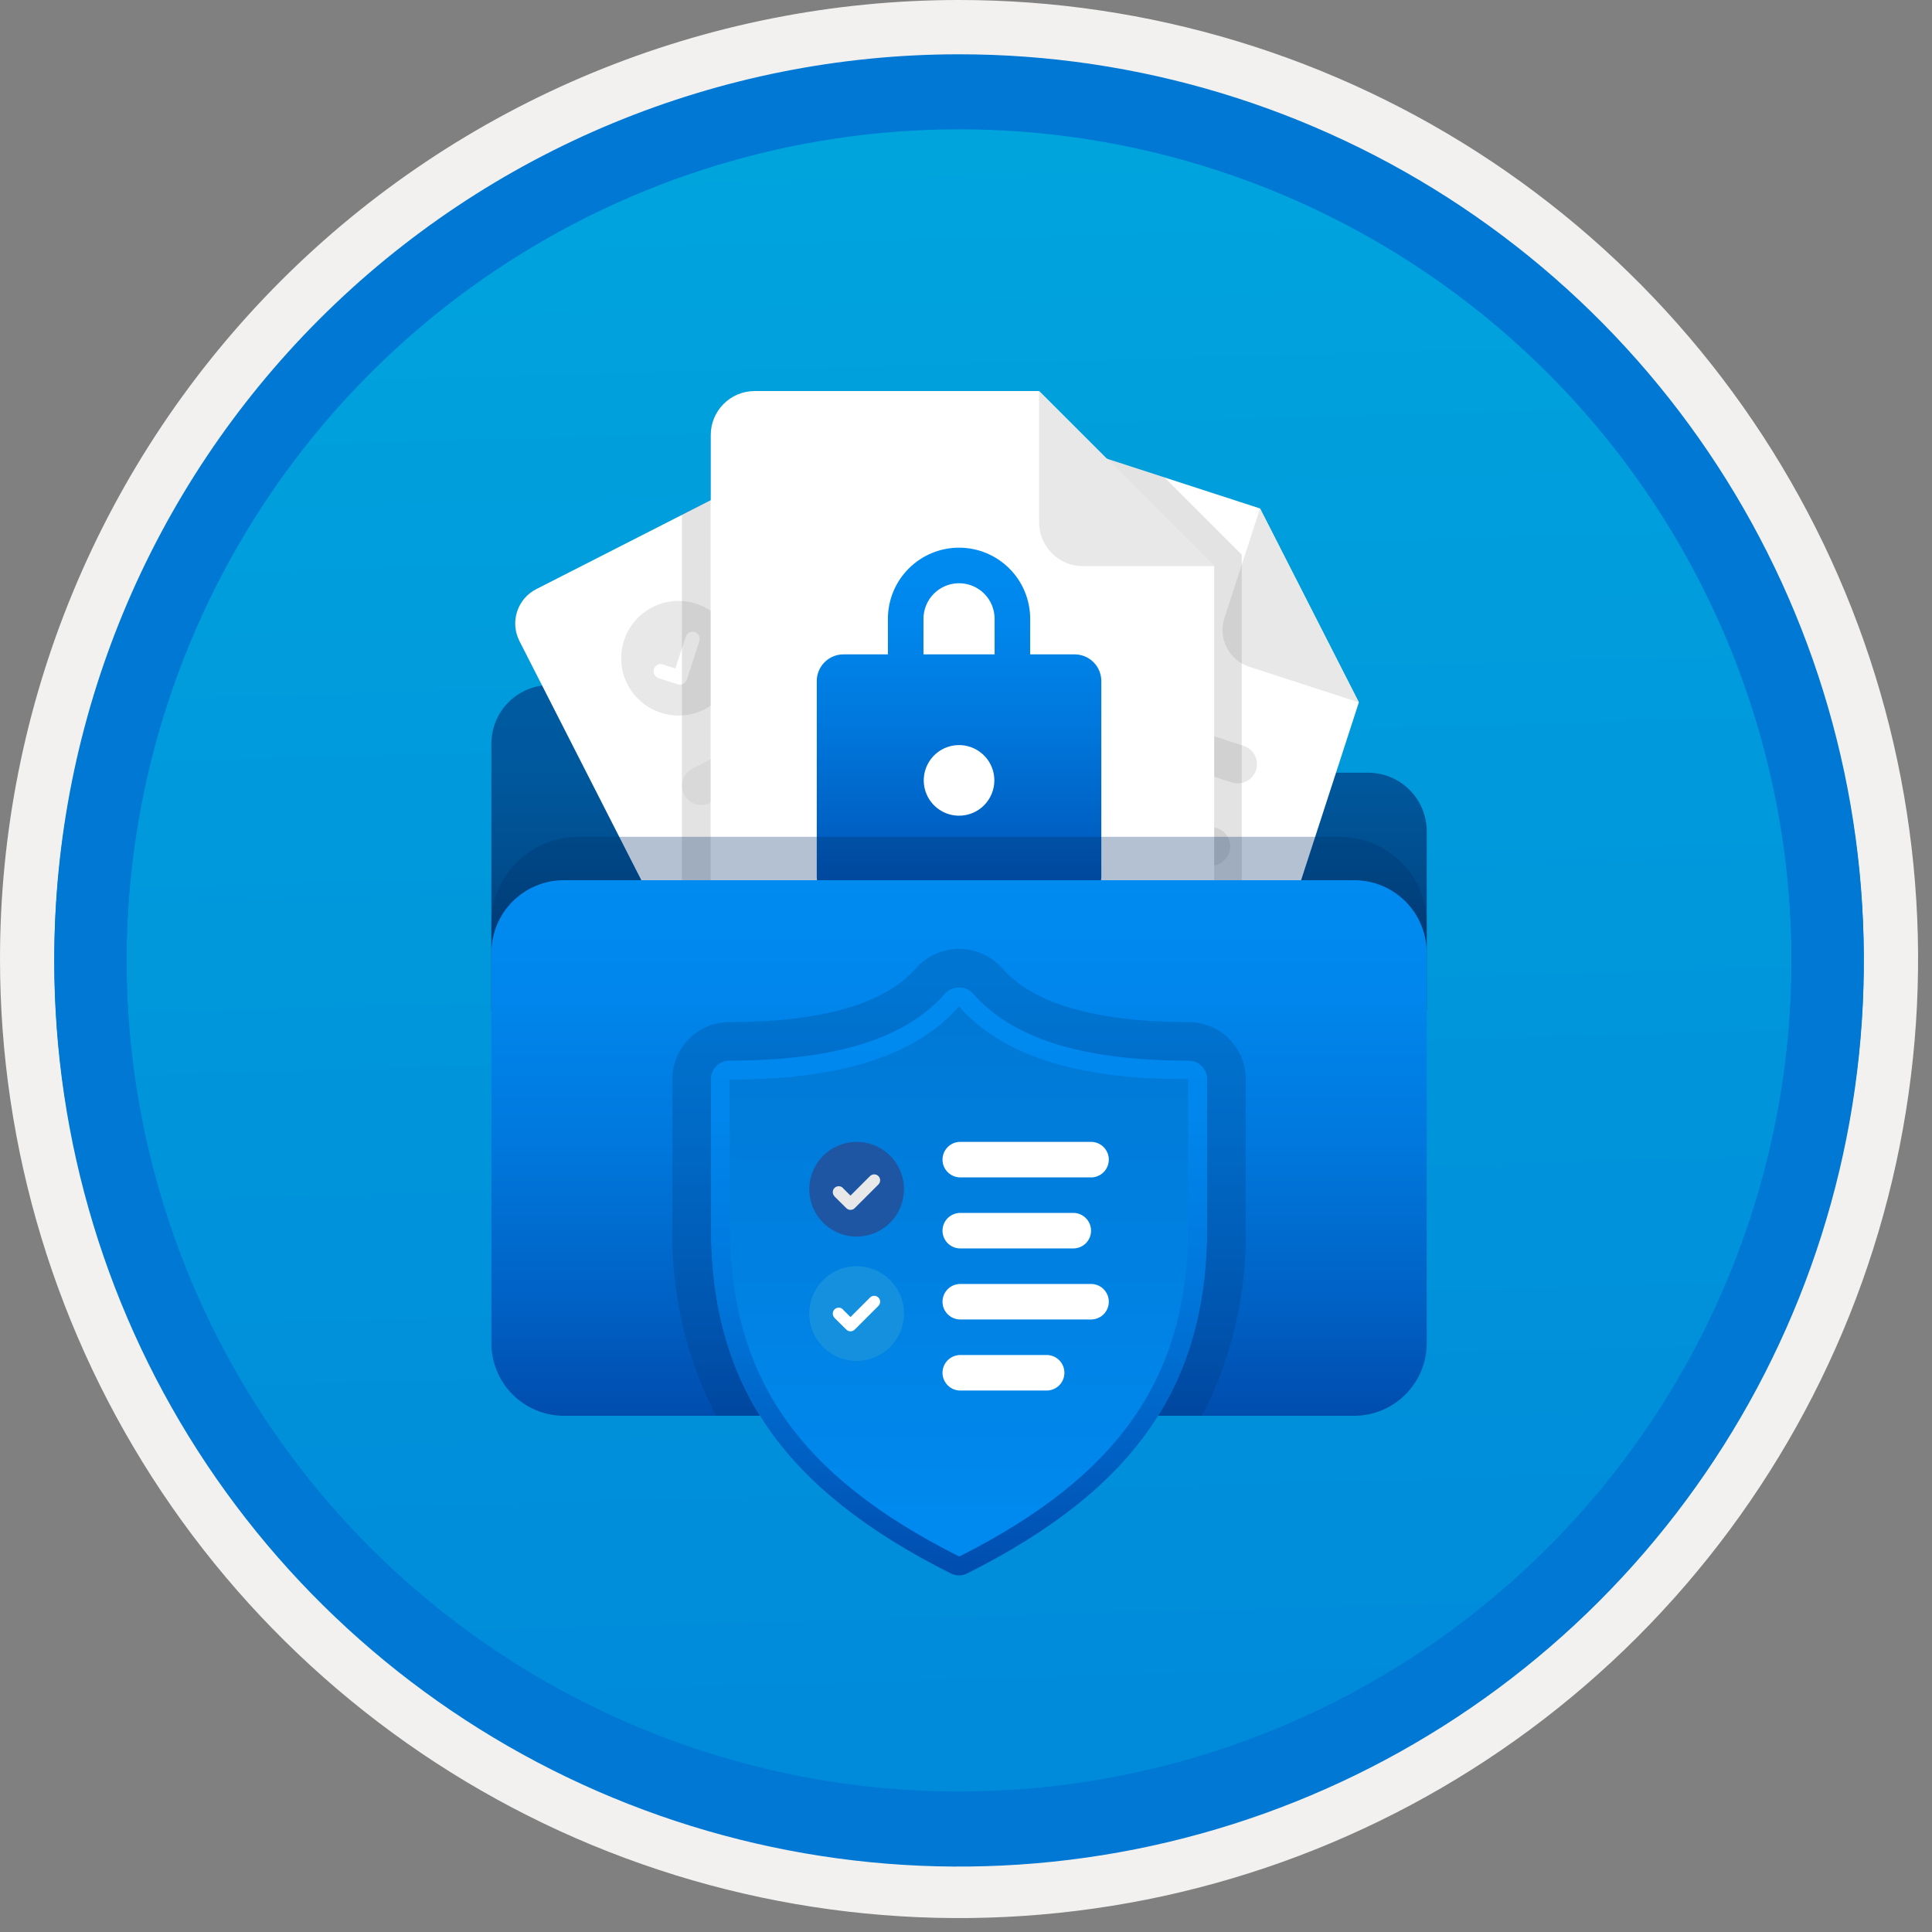 <svg width="100" height="100" viewBox="0 0 100 100" fill="none" xmlns="http://www.w3.org/2000/svg">
<rect x="0" y="0" width="100" height="100" fill="#808080" stroke="none"/>
<g clip-path="url(#clip0_1324_613)">
<path d="M49.64 96.45C40.382 96.45 31.332 93.704 23.634 88.561C15.936 83.417 9.936 76.107 6.393 67.553C2.85 59 1.923 49.588 3.73 40.508C5.536 31.427 9.994 23.087 16.54 16.54C23.087 9.994 31.428 5.535 40.508 3.729C49.588 1.923 59 2.85 67.553 6.393C76.107 9.936 83.418 15.936 88.561 23.634C93.705 31.331 96.45 40.382 96.45 49.64C96.451 55.787 95.24 61.874 92.888 67.554C90.535 73.233 87.088 78.394 82.741 82.74C78.394 87.087 73.234 90.535 67.554 92.888C61.875 95.24 55.787 96.45 49.64 96.45V96.45Z" fill="url(#paint0_linear_1324_613)"/>
<path fill-rule="evenodd" clip-rule="evenodd" d="M95.54 49.64C95.54 58.718 92.848 67.592 87.805 75.141C82.761 82.689 75.592 88.572 67.205 92.046C58.818 95.52 49.589 96.429 40.685 94.658C31.782 92.887 23.603 88.515 17.184 82.096C10.765 75.677 6.393 67.498 4.622 58.594C2.851 49.691 3.76 40.462 7.234 32.075C10.708 23.688 16.591 16.519 24.139 11.475C31.688 6.432 40.562 3.74 49.64 3.74C55.668 3.74 61.636 4.927 67.205 7.234C72.774 9.54 77.834 12.921 82.096 17.184C86.359 21.446 89.739 26.506 92.046 32.075C94.353 37.644 95.54 43.612 95.54 49.64V49.64ZM49.64 -0C59.458 -0 69.055 2.911 77.219 8.366C85.382 13.82 91.744 21.573 95.501 30.643C99.258 39.714 100.242 49.695 98.326 59.324C96.411 68.953 91.683 77.798 84.741 84.741C77.799 91.683 68.954 96.411 59.324 98.326C49.695 100.241 39.714 99.258 30.644 95.501C21.573 91.744 13.82 85.382 8.366 77.218C2.911 69.055 -1.61629e-06 59.458 3.61524e-07 49.64C-0.001 43.121 1.283 36.666 3.777 30.642C6.271 24.62 9.928 19.147 14.537 14.537C19.147 9.928 24.62 6.271 30.643 3.777C36.666 1.283 43.121 -0.001 49.64 -0V-0Z" fill="#F2F1F0"/>
<path fill-rule="evenodd" clip-rule="evenodd" d="M92.73 49.64C92.73 58.162 90.202 66.493 85.468 73.579C80.733 80.666 74.003 86.189 66.129 89.45C58.256 92.711 49.592 93.565 41.233 91.902C32.874 90.239 25.197 86.135 19.17 80.109C13.144 74.083 9.04 66.405 7.378 58.046C5.715 49.688 6.568 41.024 9.83 33.15C13.091 25.276 18.614 18.547 25.7 13.812C32.786 9.077 41.117 6.55 49.64 6.55C55.298 6.55 60.902 7.664 66.13 9.829C71.358 11.995 76.108 15.169 80.11 19.17C84.111 23.171 87.285 27.922 89.45 33.15C91.616 38.378 92.73 43.981 92.73 49.64ZM49.64 2.81C58.902 2.81 67.956 5.557 75.657 10.702C83.358 15.848 89.36 23.162 92.905 31.719C96.449 40.276 97.377 49.692 95.57 58.776C93.763 67.86 89.303 76.204 82.753 82.754C76.204 89.303 67.86 93.763 58.776 95.57C49.691 97.377 40.276 96.45 31.718 92.905C23.161 89.361 15.848 83.359 10.702 75.657C5.556 67.956 2.81 58.902 2.81 49.64C2.811 37.22 7.745 25.31 16.527 16.527C25.309 7.745 37.22 2.811 49.64 2.81V2.81Z" fill="#0078D4"/>
<path fill-rule="evenodd" clip-rule="evenodd" d="M92.73 49.783C92.73 58.306 90.203 66.637 85.468 73.723C80.733 80.809 74.004 86.332 66.13 89.594C58.256 92.855 49.592 93.708 41.234 92.046C32.875 90.383 25.197 86.279 19.171 80.253C13.145 74.227 9.041 66.549 7.378 58.19C5.715 49.831 6.569 41.167 9.83 33.294C13.091 25.42 18.614 18.69 25.701 13.956C32.787 9.221 41.118 6.694 49.64 6.694C55.299 6.693 60.902 7.807 66.13 9.973C71.358 12.138 76.109 15.312 80.11 19.314C84.111 23.315 87.285 28.065 89.451 33.293C91.616 38.521 92.73 44.125 92.73 49.783V49.783ZM49.64 2.954C58.902 2.954 67.956 5.7 75.657 10.846C83.359 15.992 89.361 23.305 92.905 31.862C96.45 40.419 97.377 49.836 95.57 58.92C93.763 68.004 89.303 76.348 82.754 82.897C76.205 89.447 67.86 93.907 58.776 95.714C49.692 97.521 40.276 96.593 31.719 93.049C23.162 89.504 15.848 83.502 10.702 75.801C5.557 68.1 2.81 59.046 2.81 49.783C2.811 37.364 7.745 25.453 16.528 16.671C25.31 7.889 37.22 2.955 49.64 2.953L49.64 2.954Z" fill="#0078D4"/>
<path d="M42.609 35.456H28.459C27.657 35.459 26.888 35.778 26.322 36.345C25.755 36.912 25.435 37.68 25.433 38.482V52.269H73.848V43.021C73.845 42.219 73.526 41.451 72.959 40.884C72.392 40.317 71.624 39.998 70.822 39.995H48.127L45.456 36.789C45.108 36.372 44.673 36.036 44.181 35.806C43.689 35.576 43.152 35.456 42.609 35.456V35.456Z" fill="url(#paint1_linear_1324_613)"/>
<path fill-rule="evenodd" clip-rule="evenodd" d="M52.908 22.32C52.406 22.159 51.86 22.202 51.39 22.442C50.92 22.682 50.564 23.098 50.399 23.599L41.788 50.114C41.627 50.616 41.671 51.162 41.91 51.632C42.15 52.102 42.566 52.458 43.067 52.623L61.059 58.466C61.562 58.627 62.108 58.584 62.578 58.344C63.048 58.104 63.404 57.688 63.568 57.187L70.334 36.354L65.219 26.318L52.908 22.32Z" fill="white"/>
<path fill-rule="evenodd" clip-rule="evenodd" d="M64.653 34.509L70.334 36.354L65.219 26.318L63.374 32C63.212 32.502 63.256 33.048 63.496 33.518C63.735 33.988 64.151 34.344 64.653 34.509V34.509Z" fill="#E8E8E8"/>
<path fill-rule="evenodd" clip-rule="evenodd" d="M63.754 40.498L51.444 36.5C51.193 36.418 50.986 36.24 50.866 36.005C50.747 35.77 50.726 35.497 50.807 35.246C50.888 34.996 51.066 34.788 51.301 34.667C51.535 34.547 51.808 34.525 52.059 34.606L64.369 38.604C64.494 38.644 64.609 38.709 64.709 38.793C64.809 38.878 64.891 38.982 64.951 39.099C65.01 39.215 65.046 39.342 65.057 39.473C65.067 39.603 65.052 39.735 65.011 39.859C64.971 39.984 64.906 40.099 64.821 40.199C64.736 40.298 64.632 40.38 64.515 40.44C64.398 40.499 64.271 40.535 64.141 40.545C64.01 40.555 63.879 40.539 63.754 40.498V40.498Z" fill="#E8E8E8"/>
<path fill-rule="evenodd" clip-rule="evenodd" d="M62.37 44.759L50.06 40.761C49.81 40.679 49.602 40.501 49.483 40.266C49.363 40.031 49.342 39.758 49.423 39.508C49.505 39.257 49.682 39.049 49.917 38.929C50.151 38.809 50.424 38.787 50.675 38.867L62.986 42.865C63.11 42.906 63.226 42.97 63.325 43.055C63.425 43.139 63.507 43.243 63.567 43.36C63.627 43.476 63.663 43.604 63.673 43.734C63.683 43.865 63.668 43.996 63.627 44.121C63.587 44.245 63.522 44.361 63.437 44.46C63.352 44.56 63.248 44.642 63.132 44.701C63.015 44.76 62.887 44.796 62.757 44.806C62.626 44.816 62.495 44.8 62.37 44.759H62.37Z" fill="#E8E8E8"/>
<path fill-rule="evenodd" clip-rule="evenodd" d="M60.986 49.021L48.676 45.023C48.551 44.982 48.436 44.918 48.337 44.833C48.237 44.748 48.156 44.644 48.096 44.528C48.037 44.411 48.001 44.284 47.991 44.154C47.981 44.024 47.996 43.892 48.036 43.768C48.077 43.644 48.141 43.529 48.226 43.429C48.311 43.33 48.415 43.248 48.531 43.189C48.648 43.129 48.775 43.093 48.905 43.083C49.035 43.073 49.167 43.088 49.291 43.129L61.601 47.127C61.726 47.167 61.841 47.231 61.94 47.316C62.04 47.401 62.121 47.505 62.181 47.621C62.24 47.738 62.276 47.865 62.286 47.995C62.297 48.126 62.281 48.257 62.241 48.381C62.2 48.505 62.136 48.621 62.051 48.72C61.966 48.819 61.862 48.901 61.746 48.961C61.63 49.02 61.502 49.056 61.372 49.066C61.242 49.076 61.111 49.061 60.986 49.021H60.986Z" fill="#E8E8E8"/>
<path fill-rule="evenodd" clip-rule="evenodd" d="M59.602 53.282L47.292 49.284C47.041 49.202 46.834 49.024 46.714 48.789C46.595 48.554 46.574 48.281 46.655 48.03C46.737 47.779 46.914 47.571 47.149 47.451C47.383 47.331 47.656 47.309 47.907 47.39L60.218 51.388C60.342 51.428 60.458 51.492 60.557 51.577C60.657 51.662 60.739 51.766 60.799 51.882C60.858 51.999 60.895 52.126 60.905 52.257C60.915 52.387 60.9 52.519 60.859 52.643C60.819 52.768 60.754 52.883 60.669 52.983C60.584 53.082 60.48 53.164 60.363 53.223C60.247 53.283 60.119 53.318 59.989 53.328C59.858 53.339 59.727 53.323 59.602 53.282V53.282Z" fill="#E8E8E8"/>
<path fill-rule="evenodd" clip-rule="evenodd" d="M54.673 32.88C54.115 32.699 53.623 32.356 53.26 31.895C52.896 31.434 52.678 30.876 52.632 30.291C52.585 29.706 52.714 29.12 53.001 28.608C53.287 28.096 53.719 27.68 54.242 27.414C54.765 27.147 55.355 27.042 55.938 27.111C56.521 27.18 57.071 27.42 57.517 27.801C57.963 28.182 58.286 28.687 58.446 29.252C58.605 29.817 58.594 30.416 58.412 30.974C58.169 31.723 57.639 32.344 56.938 32.702C56.236 33.059 55.422 33.123 54.673 32.88V32.88Z" fill="#72C472"/>
<path fill-rule="evenodd" clip-rule="evenodd" d="M57.141 29.696C57.096 29.608 57.018 29.542 56.925 29.511C56.831 29.481 56.729 29.489 56.642 29.534L55.1 30.319L54.815 29.766C54.81 29.748 54.803 29.731 54.795 29.714C54.751 29.627 54.674 29.56 54.581 29.53C54.488 29.499 54.386 29.506 54.298 29.55C54.211 29.594 54.144 29.67 54.113 29.763C54.081 29.856 54.088 29.957 54.131 30.045L54.126 30.048L54.609 30.985C54.654 31.073 54.731 31.139 54.825 31.17C54.919 31.2 55.02 31.192 55.108 31.147L56.977 30.195L56.979 30.195C57.022 30.173 57.061 30.142 57.092 30.105C57.124 30.068 57.148 30.025 57.163 29.979C57.178 29.933 57.184 29.884 57.18 29.835C57.176 29.787 57.163 29.739 57.141 29.696V29.696Z" fill="white"/>
<path fill-rule="evenodd" clip-rule="evenodd" d="M27.753 30.495C27.283 30.736 26.928 31.153 26.765 31.655C26.602 32.157 26.645 32.703 26.883 33.174L39.543 58.011C39.784 58.481 40.201 58.836 40.703 58.999C41.204 59.162 41.75 59.119 42.221 58.881L59.075 50.291C59.545 50.05 59.9 49.633 60.063 49.131C60.226 48.629 60.183 48.083 59.945 47.612L49.998 28.097L39.284 24.618L27.753 30.495Z" fill="white"/>
<path fill-rule="evenodd" clip-rule="evenodd" d="M44.676 30.81L49.998 28.097L39.284 24.618L41.997 29.94C42.238 30.409 42.655 30.764 43.157 30.927C43.659 31.09 44.205 31.048 44.676 30.81V30.81Z" fill="#E8E8E8"/>
<path fill-rule="evenodd" clip-rule="evenodd" d="M48.275 35.68L36.744 41.558C36.508 41.677 36.236 41.698 35.985 41.617C35.734 41.535 35.526 41.357 35.406 41.122C35.286 40.887 35.264 40.614 35.346 40.363C35.427 40.112 35.605 39.904 35.839 39.784L47.371 33.906C47.606 33.786 47.88 33.764 48.131 33.846C48.382 33.928 48.59 34.105 48.71 34.341C48.83 34.576 48.852 34.849 48.77 35.1C48.689 35.352 48.511 35.56 48.275 35.68V35.68Z" fill="#F2F2F2"/>
<path fill-rule="evenodd" clip-rule="evenodd" d="M50.31 39.672L38.778 45.55C38.543 45.669 38.27 45.69 38.02 45.608C37.769 45.526 37.561 45.348 37.441 45.113C37.322 44.879 37.3 44.606 37.381 44.355C37.462 44.104 37.639 43.896 37.874 43.775L49.406 37.898C49.641 37.779 49.914 37.758 50.164 37.839C50.415 37.921 50.623 38.099 50.743 38.334C50.862 38.569 50.884 38.841 50.803 39.092C50.722 39.343 50.545 39.551 50.31 39.672V39.672Z" fill="#F2F2F2"/>
<path fill-rule="evenodd" clip-rule="evenodd" d="M52.345 43.663L40.813 49.541C40.578 49.66 40.305 49.681 40.054 49.6C39.804 49.518 39.596 49.34 39.476 49.105C39.356 48.87 39.335 48.597 39.416 48.347C39.497 48.096 39.674 47.887 39.909 47.767L51.44 41.889C51.557 41.83 51.684 41.794 51.814 41.784C51.945 41.773 52.076 41.789 52.2 41.829C52.324 41.87 52.44 41.934 52.539 42.019C52.639 42.104 52.72 42.208 52.78 42.324C52.839 42.441 52.875 42.568 52.885 42.698C52.895 42.828 52.88 42.959 52.84 43.084C52.799 43.208 52.735 43.323 52.65 43.423C52.565 43.522 52.461 43.604 52.345 43.663H52.345Z" fill="#F2F2F2"/>
<path fill-rule="evenodd" clip-rule="evenodd" d="M54.379 47.655L42.848 53.533C42.612 53.653 42.34 53.674 42.089 53.592C41.838 53.51 41.63 53.333 41.51 53.097C41.39 52.862 41.368 52.589 41.45 52.338C41.531 52.087 41.709 51.879 41.943 51.759L53.475 45.881C53.592 45.822 53.719 45.785 53.849 45.775C53.98 45.765 54.111 45.78 54.235 45.82C54.36 45.861 54.475 45.925 54.575 46.01C54.674 46.095 54.756 46.199 54.816 46.315C54.875 46.432 54.911 46.559 54.921 46.69C54.931 46.82 54.916 46.951 54.875 47.076C54.835 47.2 54.77 47.315 54.685 47.415C54.6 47.514 54.496 47.596 54.379 47.655V47.655Z" fill="#F2F2F2"/>
<path fill-rule="evenodd" clip-rule="evenodd" d="M36.468 36.715C35.945 36.981 35.354 37.087 34.772 37.018C34.189 36.949 33.639 36.709 33.193 36.327C32.747 35.946 32.423 35.441 32.264 34.877C32.105 34.312 32.116 33.712 32.297 33.154C32.479 32.596 32.822 32.104 33.282 31.74C33.743 31.377 34.301 31.158 34.887 31.112C35.472 31.066 36.057 31.195 36.569 31.481C37.082 31.768 37.497 32.2 37.764 32.723C38.121 33.424 38.185 34.239 37.942 34.987C37.699 35.736 37.169 36.357 36.468 36.715V36.715Z" fill="#E8E8E8"/>
<path fill-rule="evenodd" clip-rule="evenodd" d="M35.961 32.718C35.867 32.688 35.765 32.696 35.678 32.74C35.59 32.785 35.523 32.863 35.493 32.956L34.958 34.602L34.366 34.412C34.349 34.403 34.333 34.396 34.315 34.39C34.222 34.359 34.121 34.367 34.033 34.411C33.946 34.455 33.879 34.532 33.848 34.625C33.817 34.718 33.824 34.819 33.868 34.907C33.911 34.995 33.987 35.062 34.08 35.093L34.078 35.099L35.082 35.42C35.176 35.451 35.278 35.443 35.365 35.398C35.453 35.353 35.519 35.275 35.55 35.182L36.198 33.187L36.199 33.185C36.214 33.139 36.22 33.09 36.216 33.042C36.212 32.993 36.199 32.946 36.177 32.903C36.154 32.859 36.124 32.821 36.087 32.789C36.05 32.757 36.007 32.733 35.961 32.718Z" fill="white"/>
<path opacity="0.2" fill-rule="evenodd" clip-rule="evenodd" d="M35.296 46.297H36.789V25.889L35.296 26.612V46.297Z" fill="#767676"/>
<path opacity="0.2" d="M64.273 54.227V28.712L60.273 24.712L52.908 22.32C52.406 22.159 51.86 22.203 51.39 22.442C50.92 22.682 50.564 23.098 50.399 23.599L41.788 50.114C41.627 50.616 41.671 51.162 41.91 51.632C42.15 52.102 42.566 52.458 43.067 52.623L59.38 57.92H60.58C61.559 57.919 62.498 57.53 63.19 56.837C63.883 56.145 64.272 55.206 64.273 54.227V54.227Z" fill="#767676"/>
<path fill-rule="evenodd" clip-rule="evenodd" d="M39.055 20.241C38.455 20.242 37.879 20.482 37.455 20.906C37.03 21.331 36.791 21.906 36.789 22.506V54.227C36.791 54.828 37.03 55.403 37.455 55.827C37.879 56.252 38.455 56.491 39.055 56.493H60.58C61.18 56.491 61.756 56.252 62.18 55.827C62.605 55.403 62.844 54.828 62.846 54.227V29.304L53.782 20.241H39.055Z" fill="white"/>
<path fill-rule="evenodd" clip-rule="evenodd" d="M56.048 29.304H62.846L53.783 20.241V27.038C53.785 27.638 54.024 28.214 54.448 28.638C54.873 29.063 55.448 29.302 56.048 29.304V29.304Z" fill="#E8E8E8"/>
<path d="M55.623 33.87H53.322V32.029C53.322 31.053 52.934 30.116 52.244 29.426C51.553 28.735 50.617 28.347 49.64 28.347C48.664 28.347 47.727 28.735 47.037 29.426C46.346 30.116 45.958 31.053 45.958 32.029V33.87H43.657C43.291 33.87 42.94 34.016 42.681 34.275C42.422 34.534 42.276 34.885 42.276 35.251V45.376C42.276 45.742 42.422 46.093 42.681 46.352C42.94 46.611 43.291 46.757 43.657 46.757H55.623C55.989 46.757 56.341 46.611 56.6 46.352C56.858 46.093 57.004 45.742 57.004 45.376V35.251C57.004 34.885 56.858 34.534 56.6 34.275C56.341 34.016 55.989 33.87 55.623 33.87V33.87ZM49.64 42.22C49.279 42.22 48.925 42.113 48.625 41.912C48.325 41.712 48.09 41.426 47.952 41.092C47.814 40.758 47.778 40.391 47.848 40.036C47.919 39.682 48.093 39.356 48.348 39.101C48.604 38.845 48.929 38.671 49.284 38.601C49.638 38.53 50.006 38.566 50.339 38.705C50.673 38.843 50.959 39.077 51.16 39.378C51.36 39.678 51.467 40.032 51.467 40.393C51.467 40.633 51.42 40.871 51.328 41.092C51.236 41.314 51.102 41.515 50.932 41.685C50.763 41.855 50.561 41.989 50.339 42.081C50.118 42.173 49.88 42.22 49.64 42.22V42.22ZM51.481 33.87H47.799V32.029C47.799 31.541 47.993 31.073 48.338 30.727C48.684 30.382 49.152 30.188 49.64 30.188C50.128 30.188 50.597 30.382 50.942 30.727C51.287 31.073 51.481 31.541 51.481 32.029V33.87Z" fill="url(#paint2_linear_1324_613)"/>
<path opacity="0.3" d="M29.929 43.313H69.351C70.544 43.313 71.687 43.787 72.531 44.63C73.374 45.474 73.848 46.617 73.848 47.81V49.508H25.433V47.81C25.433 46.617 25.906 45.474 26.75 44.63C27.593 43.787 28.737 43.313 29.929 43.313V43.313Z" fill="#003067"/>
<path d="M73.848 49.316V69.524C73.848 70.52 73.452 71.476 72.747 72.18C72.043 72.885 71.087 73.281 70.091 73.281H29.19C28.193 73.281 27.238 72.885 26.533 72.18C25.828 71.476 25.433 70.52 25.433 69.524V49.316C25.433 48.32 25.828 47.364 26.533 46.659C27.238 45.955 28.193 45.559 29.19 45.559H70.091C71.087 45.559 72.043 45.955 72.747 46.659C73.452 47.364 73.848 48.32 73.848 49.316V49.316Z" fill="url(#paint3_linear_1324_613)"/>
<path opacity="0.2" d="M62.222 73.281C63.784 70.248 64.559 66.873 64.479 63.463V55.853C64.478 55.07 64.167 54.32 63.613 53.767C63.06 53.214 62.309 52.903 61.527 52.902C56.731 52.902 53.48 51.962 51.859 50.102C51.578 49.79 51.236 49.541 50.853 49.371C50.47 49.2 50.055 49.113 49.636 49.113C49.217 49.114 48.802 49.203 48.42 49.374C48.037 49.546 47.695 49.796 47.416 50.108C45.8 51.962 42.549 52.902 37.754 52.902C36.971 52.903 36.221 53.214 35.667 53.767C35.114 54.32 34.802 55.07 34.801 55.853V63.463C34.721 66.873 35.497 70.248 37.058 73.281L62.222 73.281Z" fill="#003067"/>
<path d="M61.527 54.902C56.052 54.902 52.399 53.765 50.357 51.422C50.265 51.325 50.154 51.247 50.03 51.194C49.907 51.141 49.774 51.113 49.64 51.113C49.506 51.113 49.373 51.141 49.25 51.194C49.127 51.247 49.016 51.325 48.923 51.422C46.881 53.765 43.229 54.902 37.753 54.902C37.628 54.901 37.505 54.926 37.389 54.974C37.274 55.022 37.169 55.092 37.08 55.18C36.992 55.269 36.922 55.373 36.874 55.489C36.826 55.605 36.802 55.728 36.802 55.853V63.463C36.802 71.689 40.512 77.068 49.212 81.442C49.346 81.507 49.492 81.541 49.64 81.542C49.789 81.542 49.936 81.506 50.068 81.438C58.768 77.064 62.478 71.689 62.478 63.463V55.853C62.478 55.601 62.378 55.359 62.199 55.181C62.021 55.003 61.779 54.902 61.527 54.902Z" fill="url(#paint4_linear_1324_613)"/>
<path d="M49.618 52.066C51.831 54.605 55.665 55.854 61.308 55.854C61.371 55.854 61.435 55.854 61.498 55.853V63.463C61.498 71.266 57.948 76.38 49.652 80.566C41.332 76.384 37.782 71.269 37.782 63.463L37.753 55.882C43.529 55.882 47.424 54.634 49.627 52.095L49.64 52.093L49.618 52.066M49.64 51.113C49.505 51.111 49.372 51.137 49.248 51.191C49.125 51.244 49.014 51.323 48.923 51.422C46.881 53.765 43.229 54.902 37.753 54.902C37.628 54.901 37.505 54.926 37.389 54.974C37.274 55.022 37.169 55.092 37.08 55.18C36.992 55.269 36.922 55.373 36.874 55.489C36.826 55.605 36.802 55.728 36.802 55.853V63.463C36.802 71.689 40.512 77.068 49.212 81.442C49.346 81.507 49.492 81.541 49.64 81.542C49.789 81.542 49.935 81.506 50.068 81.438C58.768 77.064 62.478 71.689 62.478 63.463V55.853C62.478 55.601 62.377 55.359 62.199 55.181C62.021 55.003 61.779 54.902 61.527 54.902C56.052 54.902 52.399 53.765 50.357 51.422C50.266 51.323 50.155 51.244 50.032 51.191C49.908 51.137 49.775 51.111 49.64 51.113L49.64 51.113Z" fill="url(#paint5_linear_1324_613)"/>
<path fill-rule="evenodd" clip-rule="evenodd" d="M44.34 70.442C43.855 70.442 43.381 70.298 42.977 70.029C42.574 69.759 42.26 69.376 42.075 68.928C41.889 68.48 41.84 67.987 41.935 67.512C42.03 67.036 42.263 66.599 42.606 66.257C42.949 65.914 43.386 65.68 43.861 65.586C44.337 65.491 44.83 65.54 45.278 65.725C45.726 65.911 46.109 66.225 46.378 66.628C46.647 67.031 46.791 67.505 46.791 67.99C46.791 68.64 46.533 69.264 46.073 69.724C45.613 70.183 44.99 70.442 44.34 70.442V70.442Z" fill="#1490DF"/>
<path fill-rule="evenodd" clip-rule="evenodd" d="M44.34 64.006C43.855 64.006 43.381 63.862 42.977 63.593C42.574 63.324 42.26 62.941 42.075 62.493C41.889 62.045 41.84 61.552 41.935 61.076C42.03 60.601 42.263 60.164 42.606 59.821C42.949 59.478 43.386 59.245 43.861 59.15C44.337 59.055 44.83 59.104 45.278 59.289C45.726 59.475 46.109 59.789 46.378 60.193C46.648 60.596 46.791 61.07 46.791 61.555C46.791 62.205 46.533 62.828 46.073 63.288C45.613 63.748 44.99 64.006 44.34 64.006V64.006Z" fill="#1F56A3"/>
<path fill-rule="evenodd" clip-rule="evenodd" d="M45.466 60.874C45.408 60.817 45.33 60.785 45.249 60.785C45.168 60.785 45.09 60.817 45.032 60.874L44.021 61.885L43.656 61.523C43.648 61.51 43.638 61.498 43.627 61.487C43.57 61.43 43.493 61.398 43.412 61.398C43.331 61.397 43.254 61.429 43.196 61.486C43.138 61.542 43.105 61.62 43.105 61.7C43.103 61.781 43.134 61.859 43.191 61.917L43.187 61.921L43.806 62.534C43.863 62.591 43.941 62.623 44.022 62.623C44.104 62.623 44.182 62.591 44.239 62.534L45.465 61.309L45.466 61.308C45.494 61.279 45.517 61.246 45.532 61.209C45.548 61.171 45.556 61.131 45.556 61.091C45.556 61.051 45.548 61.011 45.532 60.974C45.517 60.937 45.494 60.903 45.466 60.874V60.874Z" fill="#E8E8E8"/>
<path fill-rule="evenodd" clip-rule="evenodd" d="M45.466 67.16C45.408 67.103 45.33 67.071 45.249 67.071C45.168 67.071 45.09 67.103 45.032 67.16L44.021 68.171L43.656 67.809C43.648 67.796 43.638 67.784 43.627 67.773C43.57 67.716 43.493 67.684 43.412 67.684C43.331 67.683 43.254 67.715 43.196 67.772C43.138 67.828 43.105 67.906 43.105 67.986C43.103 68.067 43.134 68.145 43.191 68.203L43.187 68.207L43.806 68.82C43.863 68.877 43.941 68.909 44.022 68.909C44.104 68.909 44.182 68.877 44.239 68.82L45.465 67.595L45.466 67.594C45.494 67.565 45.517 67.532 45.532 67.494C45.548 67.457 45.556 67.417 45.556 67.377C45.556 67.337 45.548 67.297 45.532 67.26C45.517 67.223 45.494 67.189 45.466 67.16Z" fill="white"/>
<path d="M49.704 62.78H55.553C55.797 62.78 56.031 62.877 56.204 63.05C56.376 63.222 56.473 63.456 56.473 63.7V63.7C56.473 63.944 56.376 64.177 56.204 64.35C56.031 64.522 55.797 64.619 55.553 64.619H49.704C49.46 64.619 49.226 64.522 49.054 64.35C48.881 64.177 48.784 63.944 48.784 63.7C48.784 63.456 48.881 63.222 49.054 63.05C49.226 62.877 49.46 62.78 49.704 62.78Z" fill="white"/>
<path d="M49.704 59.103H56.473C56.717 59.103 56.951 59.2 57.123 59.372C57.295 59.545 57.392 59.778 57.392 60.022V60.022C57.392 60.266 57.295 60.5 57.123 60.672C56.95 60.845 56.717 60.942 56.473 60.942H49.704C49.46 60.942 49.226 60.845 49.054 60.672C48.881 60.5 48.784 60.266 48.784 60.022C48.784 59.778 48.881 59.545 49.054 59.372C49.226 59.2 49.46 59.103 49.704 59.103V59.103Z" fill="white"/>
<path d="M49.704 66.458H56.473C56.717 66.458 56.95 66.555 57.123 66.727C57.295 66.9 57.392 67.133 57.392 67.377C57.392 67.621 57.295 67.855 57.123 68.027C56.951 68.2 56.717 68.296 56.473 68.296H49.704C49.46 68.296 49.226 68.2 49.054 68.027C48.881 67.855 48.784 67.621 48.784 67.377V67.377C48.784 67.133 48.881 66.9 49.054 66.727C49.226 66.555 49.46 66.458 49.704 66.458Z" fill="white"/>
<path d="M49.704 70.135H54.175C54.418 70.135 54.652 70.232 54.825 70.404C54.997 70.577 55.094 70.811 55.094 71.055V71.055C55.094 71.298 54.997 71.532 54.825 71.705C54.652 71.877 54.418 71.974 54.175 71.974H49.704C49.46 71.974 49.226 71.877 49.054 71.705C48.881 71.532 48.784 71.298 48.784 71.055C48.784 70.811 48.881 70.577 49.054 70.404C49.226 70.232 49.46 70.135 49.704 70.135V70.135Z" fill="white"/>
</g>
<defs>
<linearGradient id="paint0_linear_1324_613" x1="47.87" y1="-15.153" x2="51.852" y2="130.615" gradientUnits="userSpaceOnUse">
<stop stop-color="#00ABDE"/>
<stop offset="1" stop-color="#007ED8"/>
</linearGradient>
<linearGradient id="paint1_linear_1324_613" x1="49.64" y1="35.456" x2="49.64" y2="52.299" gradientUnits="userSpaceOnUse">
<stop stop-color="#005BA1"/>
<stop offset="0.26" stop-color="#00589D"/>
<stop offset="0.53" stop-color="#004F90"/>
<stop offset="0.8" stop-color="#003F7C"/>
<stop offset="1" stop-color="#003067"/>
</linearGradient>
<linearGradient id="paint2_linear_1324_613" x1="49.64" y1="46.757" x2="49.64" y2="28.347" gradientUnits="userSpaceOnUse">
<stop stop-color="#004DAE"/>
<stop offset="0.21" stop-color="#0061C4"/>
<stop offset="0.51" stop-color="#0078DD"/>
<stop offset="0.78" stop-color="#0086EC"/>
<stop offset="1" stop-color="#008BF1"/>
</linearGradient>
<linearGradient id="paint3_linear_1324_613" x1="49.64" y1="45.559" x2="49.64" y2="73.281" gradientUnits="userSpaceOnUse">
<stop stop-color="#008BF1"/>
<stop offset="0.22" stop-color="#0086EC"/>
<stop offset="0.49" stop-color="#0078DD"/>
<stop offset="0.79" stop-color="#0061C4"/>
<stop offset="1" stop-color="#004DAE"/>
</linearGradient>
<linearGradient id="paint4_linear_1324_613" x1="49.64" y1="81.542" x2="49.64" y2="51.113" gradientUnits="userSpaceOnUse">
<stop stop-color="#008BF1"/>
<stop offset="0.995" stop-color="#0078D4"/>
</linearGradient>
<linearGradient id="paint5_linear_1324_613" x1="49.64" y1="51.113" x2="49.64" y2="81.542" gradientUnits="userSpaceOnUse">
<stop stop-color="#008BF1"/>
<stop offset="0.22" stop-color="#0086EC"/>
<stop offset="0.49" stop-color="#0078DD"/>
<stop offset="0.79" stop-color="#0061C4"/>
<stop offset="1" stop-color="#004DAE"/>
</linearGradient>
<clipPath id="clip0_1324_613">
<rect width="99.28" height="99.28" fill="white"/>
</clipPath>
</defs>
</svg>
